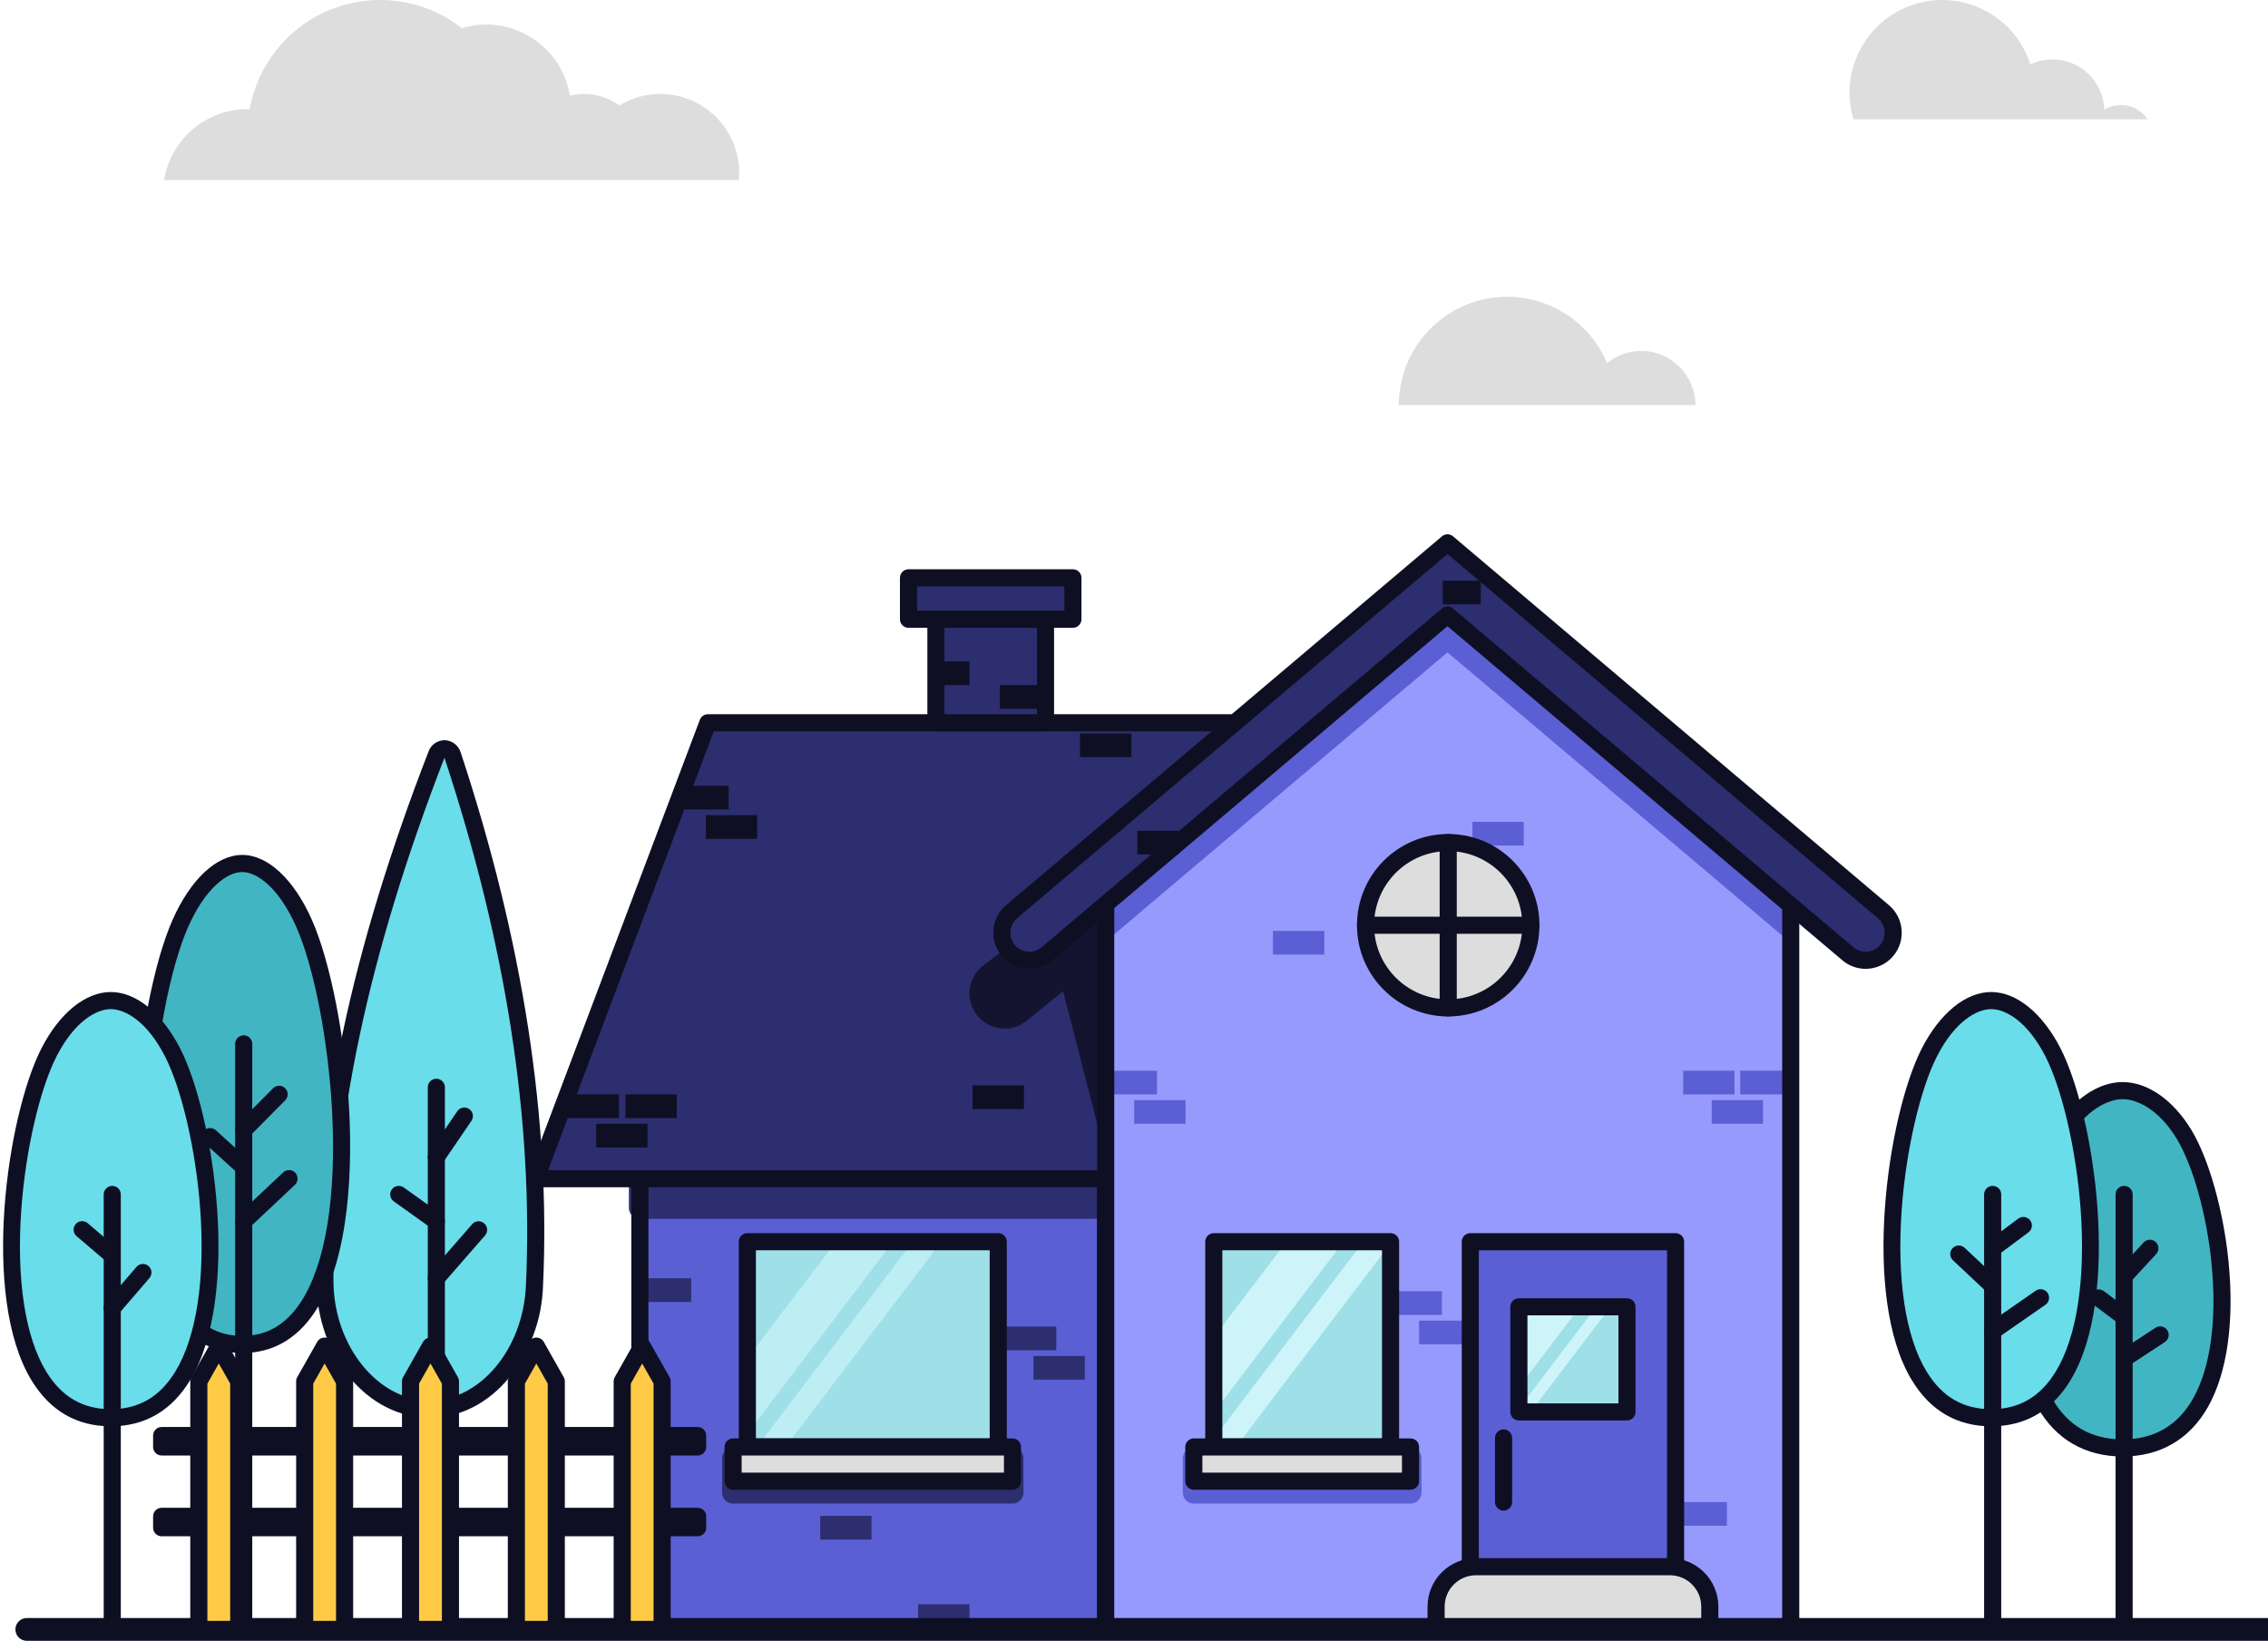<svg width="619" height="448" viewBox="0 0 619 448" fill="none" xmlns="http://www.w3.org/2000/svg">
<path d="M447.923 95.792C444.531 95.789 441.24 96.957 438.61 99.1C432.269 84.048 414.926 76.986 399.874 83.327C388.912 87.946 381.784 98.682 381.781 110.576H462.708C462.708 102.411 456.088 95.792 447.923 95.792Z" fill="#DDDDDD"/>
<path d="M301.777 293.905H174.643V444.746H301.777V293.905Z" fill="#5B5FD4"/>
<path d="M296.072 370.104H282.065V376.569H296.072V370.104Z" fill="#2C2E6F"/>
<path d="M188.65 348.905H174.643V355.37H188.65V348.905Z" fill="#2C2E6F"/>
<path d="M237.865 413.76H223.859V420.225H237.865V413.76Z" fill="#2C2E6F"/>
<path d="M264.593 437.882H250.586V444.347H264.593V437.882Z" fill="#2C2E6F"/>
<path d="M288.29 362.083H274.282V368.548H288.29V362.083Z" fill="#2C2E6F"/>
<path d="M301.777 293.905H174.643V329.68H301.777V293.905Z" fill="#2C2E6F" stroke="#2C2E6F" stroke-width="6" stroke-linecap="round" stroke-linejoin="round"/>
<path d="M301.777 447.081H174.643C173.354 447.081 172.309 446.036 172.309 444.746V293.904C172.309 292.615 173.354 291.57 174.643 291.57H301.777C303.066 291.57 304.111 292.615 304.111 293.904V444.746C304.111 446.036 303.066 447.081 301.777 447.081ZM176.977 442.412H299.442V296.239H176.977V442.412Z" fill="#0F0F24"/>
<path d="M328.502 321.719H146.224L193.195 197.281H375.474L328.502 321.719Z" fill="#2C2E6F"/>
<path d="M176.725 306.736H162.719V313.201H176.725V306.736Z" fill="#0F0F24"/>
<path d="M184.701 298.715H170.695V305.18H184.701V298.715Z" fill="#0F0F24"/>
<path d="M168.944 298.715H154.937V305.18H168.944V298.715Z" fill="#0F0F24"/>
<path d="M206.649 222.499H192.642V228.964H206.649V222.499Z" fill="#0F0F24"/>
<path d="M198.868 214.479H184.861V220.943H198.868V214.479Z" fill="#0F0F24"/>
<path opacity="0.82" d="M303.32 321.719L290.141 270.572L280.229 278.609C276.113 281.945 270.072 281.311 266.736 277.196C266.65 277.09 266.566 276.982 266.486 276.872C263.361 272.66 264.199 266.72 268.366 263.536L334.024 213.364C337.508 210.702 342.354 210.741 345.795 213.458L366.706 229.975L303.32 321.719Z" fill="#0F0F24"/>
<path d="M328.504 324.053H146.224C144.934 324.053 143.889 323.008 143.89 321.718C143.89 321.436 143.941 321.158 144.04 320.895L191.011 196.457C191.354 195.548 192.224 194.946 193.196 194.946H375.474C376.763 194.946 377.808 195.991 377.808 197.28C377.808 197.562 377.758 197.842 377.658 198.106L330.682 322.544C330.34 323.45 329.473 324.051 328.504 324.053ZM149.602 319.385H326.888L372.098 199.615H194.809L149.602 319.385Z" fill="#0F0F24"/>
<path d="M285.348 169.024H255.434V197.281H285.348V169.024Z" fill="#2C2E6F"/>
<path d="M284.397 186.998H272.892V193.463H284.397V186.998Z" fill="#0F0F24"/>
<path d="M264.593 180.534H253.845V186.999H264.593V180.534Z" fill="#0F0F24"/>
<path d="M285.347 199.615H255.436C254.146 199.615 253.101 198.57 253.101 197.281V169.024C253.101 167.735 254.146 166.69 255.436 166.69H285.35C286.639 166.69 287.684 167.735 287.684 169.024V197.281C287.684 198.57 286.639 199.615 285.35 199.615C285.349 199.615 285.347 199.615 285.347 199.615ZM257.767 194.946H283.012V171.358H257.77L257.767 194.946Z" fill="#0F0F24"/>
<path d="M292.826 157.711H247.955V169.025H292.826V157.711Z" fill="#2C2E6F"/>
<path d="M292.826 171.358H247.955C246.666 171.358 245.621 170.313 245.621 169.024V157.715C245.621 156.426 246.666 155.381 247.955 155.381H292.826C294.115 155.381 295.16 156.426 295.16 157.715V169.028C295.158 170.316 294.114 171.358 292.826 171.358ZM250.289 166.69H290.491V160.05H250.289V166.69Z" fill="#0F0F24"/>
<path d="M272.449 338.919H203.972V394.945H272.449V338.919Z" fill="#9FDFE7"/>
<path opacity="0.62" d="M203.972 370.744V391.288L243.745 338.919H228.143L203.972 370.744Z" fill="#D0F6FB"/>
<path opacity="0.62" d="M206.57 394.945H214.372L256.923 338.919H249.121L206.57 394.945Z" fill="#D0F6FB"/>
<path d="M272.449 397.28H203.972C202.683 397.28 201.638 396.235 201.638 394.945V338.919C201.638 337.63 202.683 336.585 203.972 336.585H272.449C273.738 336.585 274.783 337.63 274.783 338.919V394.945C274.783 396.235 273.738 397.28 272.449 397.28ZM206.307 392.611H270.114V341.253H206.307V392.611Z" fill="#0F0F24"/>
<path d="M276.339 398.058H200.081V407.395H276.339V398.058Z" fill="#D14D2F" stroke="#2C2E6F" stroke-width="6" stroke-linecap="round" stroke-linejoin="round"/>
<path d="M276.339 394.945H200.081V404.283H276.339V394.945Z" fill="#DDDDDD"/>
<path d="M276.339 406.617H200.081C198.792 406.617 197.747 405.572 197.747 404.283V394.945C197.747 393.656 198.792 392.611 200.081 392.611H276.339C277.628 392.611 278.673 393.656 278.673 394.945V404.283C278.673 405.572 277.628 406.617 276.339 406.617ZM202.415 401.949H274.005V397.28H202.415V401.949Z" fill="#0F0F24"/>
<path d="M596.174 309.771C608.147 329.778 616.867 395.211 579.325 395.211C541.784 395.211 550.504 329.779 562.476 309.771C567.42 301.507 574.014 297.684 579.325 297.684C584.636 297.684 591.23 301.507 596.174 309.771Z" fill="#42B5C2"/>
<path d="M579.325 397.545C569.105 397.545 561.058 392.876 556.053 384.051C550.761 374.722 548.773 360.526 550.45 344.079C551.851 330.349 555.783 316.412 560.474 308.573C565.428 300.292 572.476 295.349 579.327 295.349C586.178 295.349 593.224 300.292 598.179 308.573C602.87 316.411 606.805 330.348 608.204 344.078C609.879 360.526 607.892 374.721 602.601 384.05C597.593 392.879 589.545 397.545 579.325 397.545ZM579.325 300.018C575.315 300.018 569.311 302.897 564.479 310.97C560.111 318.268 556.428 331.449 555.093 344.551C553.515 360.044 555.299 373.255 560.114 381.746C564.3 389.13 570.764 392.874 579.325 392.874C587.886 392.874 594.35 389.129 598.537 381.746C603.353 373.253 605.135 360.042 603.557 344.551C602.223 331.449 598.538 318.268 594.171 310.97C589.337 302.895 583.334 300.018 579.325 300.018Z" fill="#0F0F24"/>
<path d="M117.271 384.634C101.122 384.628 88.818 368.017 88.674 349.851C88.192 304.208 99.895 255.6 119.123 205.993C119.484 204.787 120.754 204.102 121.96 204.462C122.746 204.697 123.345 205.337 123.528 206.137C140.237 256.68 148.032 304.913 145.872 350.926C145.14 368.754 133.07 384.632 117.271 384.634Z" fill="#69DDEA"/>
<path d="M117.271 386.968C100.378 386.961 86.503 370.316 86.341 349.871C85.886 306.8 95.898 259.46 116.947 205.151C117.611 203.261 119.409 202.008 121.412 202.038C123.428 202.121 125.169 203.475 125.747 205.409C142.769 256.9 150.325 305.898 148.205 351.041C147.91 360.115 144.691 368.85 139.026 375.945C133.197 383.053 125.47 386.967 117.271 386.968ZM121.3 206.837C100.468 260.586 90.56 307.352 91.009 349.829C91.147 367.427 103.174 382.293 117.272 382.3C131.045 382.3 142.828 368.181 143.539 350.833C145.633 306.245 138.154 257.817 121.312 206.871L121.3 206.837Z" fill="#0F0F24"/>
<path d="M82.959 251.957C94.931 278.89 103.651 366.973 66.109 366.973C28.567 366.973 37.288 278.887 49.26 251.957C54.209 240.832 60.798 235.685 66.109 235.685C71.42 235.685 78.014 240.832 82.959 251.957Z" fill="#42B5C2"/>
<path d="M66.109 369.307C57.801 369.307 51.076 365.443 46.124 357.822C36.402 342.86 36.185 317.082 36.921 303.047C37.957 283.326 42.057 262.413 47.127 251.008C52.042 239.952 59.138 233.351 66.109 233.351C73.081 233.351 80.177 239.952 85.096 251.008C90.165 262.413 94.266 283.325 95.301 303.047C96.037 317.082 95.821 342.859 86.099 357.822C81.143 365.443 74.418 369.307 66.109 369.307ZM66.109 238.02C63.97 238.02 61.489 239.21 59.122 241.373C56.255 243.992 53.583 247.98 51.393 252.905C46.533 263.838 42.591 284.086 41.584 303.292C40.364 326.548 43.366 345.01 50.039 355.278C54.132 361.576 59.389 364.638 66.109 364.638C72.829 364.638 78.087 361.576 82.18 355.277C88.853 345.01 91.856 326.547 90.635 303.291C89.627 284.086 85.685 263.839 80.825 252.905C78.636 247.98 75.964 243.992 73.097 241.373C70.731 239.21 68.249 238.02 66.109 238.02Z" fill="#0F0F24"/>
<path d="M47.082 287.217C59.054 310.576 67.775 386.975 30.233 386.975C-7.308 386.975 1.411 310.579 13.383 287.217C18.328 277.568 24.921 273.104 30.233 273.104C35.545 273.104 42.137 277.568 47.082 287.217Z" fill="#69DDEA"/>
<path d="M30.233 389.306C20.967 389.306 13.697 385.104 8.629 376.806C-5.366 353.91 2.001 304.308 11.306 286.152C16.242 276.521 23.317 270.77 30.233 270.77C37.148 270.77 44.223 276.52 49.16 286.152C58.465 304.309 65.831 353.911 51.837 376.806C46.768 385.101 39.502 389.306 30.233 389.306ZM30.233 275.438C26.273 275.438 20.314 278.812 15.461 288.277C10.864 297.247 6.994 313.977 5.83 329.908C4.43 349.128 6.836 364.917 12.612 374.368C16.834 381.275 22.598 384.633 30.233 384.633C37.868 384.633 43.632 381.275 47.853 374.368C53.629 364.917 56.038 349.127 54.635 329.908C53.472 313.977 49.602 297.247 45.004 288.277C40.151 278.812 34.192 275.438 30.233 275.438Z" fill="#0F0F24"/>
<path d="M488.738 444.746H301.776V244.881L395.257 164.508L488.738 244.881V444.746Z" fill="#969AFC"/>
<path d="M488.956 292.25H474.95V298.715H488.956V292.25Z" fill="#5B5FD4"/>
<path d="M481.175 300.271H467.168V306.736H481.175V300.271Z" fill="#5B5FD4"/>
<path d="M473.394 292.25H459.386V298.715H473.394V292.25Z" fill="#5B5FD4"/>
<path d="M415.877 224.325H401.87V230.79H415.877V224.325Z" fill="#5B5FD4"/>
<path d="M323.566 300.271H309.559V306.736H323.566V300.271Z" fill="#5B5FD4"/>
<path d="M471.319 409.989H457.312V416.454H471.319V409.989Z" fill="#5B5FD4"/>
<path d="M361.435 254.091H347.429V260.555H361.435V254.091Z" fill="#5B5FD4"/>
<path d="M315.784 292.25H301.776V298.715H315.784V292.25Z" fill="#5B5FD4"/>
<path d="M308.78 200.205H294.773V206.67H308.78V200.205Z" fill="#0F0F24"/>
<path d="M279.452 296.26H265.444V302.725H279.452V296.26Z" fill="#0F0F24"/>
<path d="M401.312 360.467H387.305V366.932H401.312V360.467Z" fill="#5B5FD4"/>
<path d="M393.53 352.446H379.523V358.911H393.53V352.446Z" fill="#5B5FD4"/>
<path d="M301.776 244.881V256.991L395.058 178.055L488.738 257.323V244.881L395.257 164.508L301.776 244.881Z" fill="#5B5FD4"/>
<path d="M488.738 447.081H301.777C300.487 447.081 299.442 446.036 299.442 444.746V244.881C299.442 244.201 299.739 243.555 300.255 243.111L393.735 162.738C394.611 161.986 395.904 161.986 396.779 162.738L490.26 243.111C490.776 243.555 491.072 244.201 491.072 244.881V444.746C491.072 446.036 490.027 447.081 488.738 447.081ZM304.111 442.412H486.404V245.957L395.257 167.588L304.111 245.957V442.412Z" fill="#0F0F24"/>
<path d="M457.312 338.919H401.286V444.746H457.312V338.919Z" fill="#5B5FD4"/>
<g style="mix-blend-mode:multiply" opacity="0.4">
<path d="M457.312 338.919H450.904V444.746H457.312V338.919Z" fill="#5B5FD4"/>
</g>
<path d="M457.312 447.081H401.286C399.997 447.081 398.952 446.036 398.952 444.746V338.919C398.952 337.63 399.997 336.585 401.286 336.585H457.312C458.602 336.585 459.647 337.63 459.647 338.919V444.746C459.647 446.036 458.602 447.081 457.312 447.081ZM403.621 442.412H454.978V341.253H403.621V442.412Z" fill="#0F0F24"/>
<path d="M379.523 338.919H331.278V394.945H379.523V338.919Z" fill="#9FDFE7"/>
<path opacity="0.92" d="M331.278 385.562L366.702 338.919H351.1L331.278 365.017V385.562Z" fill="#D0F6FB"/>
<path opacity="0.92" d="M379.523 339.389V338.919H372.079L331.278 392.64V394.945H337.329L379.523 339.389Z" fill="#D0F6FB"/>
<path d="M384.97 398.058H325.831V407.395H384.97V398.058Z" fill="#5B5FD4" stroke="#5B5FD4" stroke-width="6" stroke-linecap="round" stroke-linejoin="round"/>
<path d="M379.523 397.28H331.278C329.989 397.28 328.944 396.235 328.944 394.945V338.919C328.944 337.63 329.989 336.585 331.278 336.585H379.523C380.812 336.585 381.858 337.63 381.858 338.919V394.945C381.858 396.235 380.812 397.28 379.523 397.28ZM333.613 392.611H377.189V341.253H333.613V392.611Z" fill="#0F0F24"/>
<path d="M384.97 394.945H325.831V404.283H384.97V394.945Z" fill="#DDDDDD"/>
<path d="M384.97 406.617H325.831C324.542 406.617 323.497 405.572 323.497 404.283V394.945C323.497 393.656 324.542 392.611 325.831 392.611H384.97C386.26 392.611 387.305 393.656 387.305 394.945V404.283C387.305 405.572 386.26 406.617 384.97 406.617ZM328.166 401.949H382.636V397.28H328.166V401.949Z" fill="#0F0F24"/>
<path d="M395.257 275.107C407.72 275.107 417.823 265.004 417.823 252.541C417.823 240.078 407.72 229.975 395.257 229.975C382.794 229.975 372.691 240.078 372.691 252.541C372.691 265.004 382.794 275.107 395.257 275.107Z" fill="#DDDDDD"/>
<g style="mix-blend-mode:multiply">
<path d="M395.257 229.975C393.152 229.975 391.056 230.27 389.032 230.851C401.011 234.291 407.933 246.791 404.493 258.769C402.347 266.243 396.506 272.084 389.032 274.23C401.011 277.671 413.51 270.75 416.951 258.771C420.392 246.792 413.471 234.293 401.492 230.852C399.465 230.27 397.366 229.974 395.257 229.975Z" fill="#DDDDDD"/>
</g>
<path d="M395.257 277.442C381.505 277.442 370.356 266.293 370.356 252.541C370.356 238.789 381.505 227.641 395.257 227.641C409.009 227.641 420.158 238.789 420.158 252.541C420.142 266.287 409.003 277.426 395.257 277.442ZM395.257 232.309C384.084 232.309 375.025 241.368 375.025 252.541C375.025 263.715 384.084 272.773 395.257 272.773C406.43 272.773 415.489 263.715 415.489 252.541C415.476 241.373 406.426 232.322 395.257 232.309Z" fill="#0F0F24"/>
<path d="M402.843 427.627H455.756C461.773 427.627 466.65 432.505 466.65 438.521V444.746H391.949V438.521C391.949 432.505 396.826 427.627 402.843 427.627Z" fill="#DDDDDD"/>
<g style="mix-blend-mode:multiply">
<path d="M466.65 437.483H391.949V444.746H466.65V437.483Z" fill="#DDDDDD"/>
</g>
<path d="M466.65 447.081H391.949C390.659 447.081 389.614 446.036 389.614 444.746V438.521C389.622 431.218 395.54 425.301 402.843 425.293H455.756C463.059 425.301 468.977 431.218 468.985 438.521V444.746C468.985 446.036 467.94 447.081 466.65 447.081ZM394.283 442.412H464.316V438.521C464.31 433.796 460.481 429.967 455.756 429.962H402.843C398.118 429.967 394.289 433.796 394.283 438.521V442.412Z" fill="#0F0F24"/>
<path d="M620 447.859H7.318C5.599 447.859 4.205 446.465 4.205 444.746C4.205 443.027 5.599 441.634 7.318 441.634H620C621.719 441.634 623.112 443.027 623.112 444.746C623.112 446.465 621.719 447.859 620 447.859Z" fill="#0F0F24"/>
<path d="M514.968 259.397C512.315 262.588 507.577 263.025 504.386 260.372C504.37 260.358 504.354 260.345 504.336 260.33L395.058 167.862L285.787 260.327C282.619 263.007 277.877 262.612 275.197 259.443C275.183 259.427 275.169 259.411 275.156 259.394C272.518 256.222 272.931 251.517 276.079 248.852L383.425 158.019L395.066 148.167L406.691 158.011L514.045 248.855C517.194 251.52 517.605 256.225 514.968 259.397Z" fill="#2C2E6F"/>
<path d="M321.656 226.743H310.413V233.207H321.656V226.743Z" fill="#0F0F24"/>
<path d="M404.142 158.49H393.765V164.954H404.142V158.49Z" fill="#0F0F24"/>
<path d="M509.172 264.441C506.847 264.443 504.598 263.615 502.828 262.107L395.058 170.92L287.295 262.109C283.143 265.623 276.929 265.105 273.415 260.953C273.397 260.932 273.379 260.91 273.361 260.889C269.92 256.728 270.459 250.573 274.571 247.073L393.556 146.386C394.427 145.649 395.701 145.649 396.572 146.386L408.198 156.23L515.551 247.073C519.703 250.588 520.22 256.803 516.705 260.955C515.027 262.937 512.635 264.177 510.049 264.403C509.757 264.428 509.464 264.441 509.172 264.441ZM395.058 165.528C395.61 165.527 396.145 165.723 396.566 166.08L505.842 258.546C508.026 260.394 511.295 260.123 513.143 257.939C513.152 257.927 513.162 257.916 513.171 257.904C514.981 255.715 514.697 252.479 512.535 250.638L395.065 151.226L277.587 250.637C275.424 252.478 275.141 255.715 276.951 257.904C278.78 260.103 282.047 260.403 284.246 258.574C284.257 258.564 284.268 258.555 284.279 258.545L393.551 166.08C393.972 165.723 394.506 165.527 395.058 165.528Z" fill="#0F0F24"/>
<path d="M579.729 447.081C578.44 447.081 577.395 446.036 577.395 444.746V326.017C577.395 324.728 578.44 323.683 579.729 323.683C581.018 323.683 582.063 324.728 582.063 326.017V444.746C582.063 446.036 581.018 447.081 579.729 447.081Z" fill="#0F0F24"/>
<path d="M395.257 277.442C393.968 277.442 392.923 276.397 392.923 275.107V229.975C392.923 228.686 393.968 227.641 395.257 227.641C396.547 227.641 397.592 228.686 397.592 229.975V275.107C397.592 276.397 396.547 277.442 395.257 277.442Z" fill="#0F0F24"/>
<path d="M417.823 254.876H372.691C371.401 254.876 370.356 253.831 370.356 252.541C370.356 251.252 371.401 250.207 372.691 250.207H417.823C419.113 250.207 420.158 251.252 420.158 252.541C420.158 253.831 419.113 254.876 417.823 254.876Z" fill="#0F0F24"/>
<path d="M44.119 389.498H190.409C191.699 389.498 192.744 390.543 192.744 391.833V394.945C192.744 396.235 191.699 397.28 190.409 397.28H44.119C42.829 397.28 41.784 396.235 41.784 394.945V391.833C41.784 390.543 42.829 389.498 44.119 389.498Z" fill="#0F0F24"/>
<path d="M44.119 411.545H190.409C191.699 411.545 192.744 412.59 192.744 413.88V416.992C192.744 418.282 191.699 419.327 190.409 419.327H44.119C42.829 419.327 41.784 418.282 41.784 416.992V413.88C41.784 412.59 42.829 411.545 44.119 411.545Z" fill="#0F0F24"/>
<path d="M66.514 447.081C65.224 447.081 64.179 446.036 64.179 444.746V284.918C64.179 283.629 65.224 282.584 66.514 282.584C67.803 282.584 68.848 283.629 68.848 284.918V444.749C68.847 446.037 67.802 447.081 66.514 447.081Z" fill="#0F0F24"/>
<path d="M30.637 447.081C29.347 447.081 28.302 446.036 28.302 444.746V326.017C28.302 324.728 29.347 323.683 30.637 323.683C31.926 323.683 32.971 324.728 32.971 326.017V444.746C32.971 446.036 31.926 447.081 30.637 447.081Z" fill="#0F0F24"/>
<path d="M119.091 447.081C117.801 447.081 116.756 446.036 116.756 444.746V296.769C116.756 295.48 117.801 294.435 119.091 294.435C120.38 294.435 121.425 295.48 121.425 296.769V444.746C121.425 446.036 120.38 447.081 119.091 447.081Z" fill="#0F0F24"/>
<path d="M180.713 444.746H169.819V377.048L175.266 367.415L180.713 377.048V444.746Z" fill="#FFCB47"/>
<path d="M180.713 447.081H169.819C168.53 447.081 167.485 446.036 167.485 444.746V377.048C167.485 376.645 167.588 376.25 167.787 375.899L173.234 366.266C173.868 365.144 175.293 364.749 176.415 365.383C176.784 365.591 177.089 365.897 177.298 366.266L182.745 375.899C182.943 376.25 183.048 376.645 183.048 377.048V444.746C183.048 446.036 182.003 447.081 180.713 447.081ZM172.154 442.412H178.379V377.662L175.266 372.157L172.154 377.662V442.412Z" fill="#0F0F24"/>
<path d="M151.825 444.746H140.931V377.048L146.378 367.415L151.825 377.048V444.746Z" fill="#FFCB47"/>
<path d="M151.825 447.081H140.931C139.642 447.081 138.597 446.036 138.597 444.746V377.048C138.597 376.645 138.7 376.25 138.899 375.899L144.346 366.266C144.98 365.144 146.405 364.749 147.527 365.383C147.895 365.591 148.201 365.897 148.41 366.266L153.857 375.899C154.055 376.25 154.16 376.645 154.16 377.048V444.746C154.16 446.036 153.114 447.081 151.825 447.081ZM143.266 442.412H149.491V377.662L146.378 372.157L143.266 377.662V442.412Z" fill="#0F0F24"/>
<path d="M122.936 444.746H112.042V377.048L117.489 367.415L122.936 377.048V444.746Z" fill="#FFCB47"/>
<path d="M122.937 447.081H112.043C110.754 447.081 109.708 446.036 109.708 444.746V377.048C109.708 376.645 109.812 376.25 110.01 375.899L115.457 366.266C116.092 365.144 117.516 364.749 118.638 365.383C119.007 365.591 119.313 365.897 119.522 366.266L124.969 375.899C125.167 376.25 125.271 376.645 125.271 377.048V444.746C125.271 446.036 124.226 447.081 122.937 447.081ZM114.377 442.412H120.602V377.662L117.49 372.157L114.377 377.662V442.412Z" fill="#0F0F24"/>
<path d="M94.048 444.746H83.154V377.048L88.601 367.415L94.048 377.048V444.746Z" fill="#FFCB47"/>
<path d="M94.05 447.081H83.156C81.866 447.081 80.821 446.036 80.821 444.746V377.048C80.821 376.645 80.925 376.25 81.123 375.899L86.57 366.266C87.204 365.144 88.629 364.749 89.751 365.383C90.12 365.591 90.426 365.897 90.634 366.266L96.081 375.899C96.28 376.25 96.384 376.645 96.384 377.048V444.746C96.384 446.036 95.339 447.081 94.05 447.081ZM85.49 442.412H91.715V377.662L88.603 372.157L85.49 377.662V442.412Z" fill="#0F0F24"/>
<path d="M65.16 444.746H54.266V377.048L59.713 367.415L65.16 377.048V444.746Z" fill="#FFCB47"/>
<path d="M65.16 447.081H54.266C52.977 447.081 51.932 446.036 51.932 444.746V377.048C51.932 376.645 52.035 376.25 52.234 375.899L57.681 366.266C58.315 365.144 59.739 364.749 60.862 365.383C61.23 365.591 61.536 365.897 61.745 366.266L67.192 375.899C67.39 376.25 67.495 376.645 67.495 377.048V444.746C67.495 446.036 66.449 447.081 65.16 447.081ZM56.6 442.412H62.826V377.662L59.713 372.157L56.6 377.662V442.412Z" fill="#0F0F24"/>
<path d="M410.364 412.324C409.074 412.324 408.029 411.279 408.029 409.989V392.481C408.029 391.192 409.074 390.146 410.364 390.146C411.653 390.146 412.698 391.192 412.698 392.481V409.989C412.698 411.279 411.653 412.324 410.364 412.324Z" fill="#0F0F24"/>
<path d="M580.436 349.894C579.147 349.893 578.103 348.846 578.104 347.558C578.104 346.971 578.325 346.405 578.724 345.974L585.031 339.15C585.894 338.192 587.37 338.115 588.328 338.978C589.286 339.841 589.363 341.317 588.5 342.275C588.487 342.29 588.474 342.304 588.461 342.319L582.158 349.144C581.713 349.624 581.089 349.895 580.436 349.894Z" fill="#0F0F24"/>
<path d="M579.732 373.157C578.442 373.158 577.396 372.114 577.396 370.824C577.395 370.038 577.791 369.304 578.448 368.872L588.314 362.387C589.403 361.697 590.846 362.02 591.536 363.109C592.211 364.173 591.919 365.581 590.878 366.289L581.011 372.774C580.631 373.024 580.186 373.157 579.732 373.157Z" fill="#0F0F24"/>
<path d="M579.323 361.485C578.819 361.485 578.329 361.322 577.927 361.018L571.338 356.089C570.334 355.282 570.174 353.812 570.983 352.807C571.751 351.852 573.129 351.654 574.135 352.354L580.723 357.283C581.755 358.057 581.964 359.52 581.19 360.551C580.75 361.139 580.057 361.485 579.323 361.485Z" fill="#0F0F24"/>
<path d="M560.298 287.217C572.27 310.576 580.99 386.975 543.448 386.975C505.907 386.975 514.628 310.579 526.599 287.217C531.544 277.568 538.138 273.104 543.448 273.104C548.759 273.104 555.353 277.568 560.298 287.217Z" fill="#69DDEA"/>
<path d="M543.448 389.306C534.182 389.306 526.913 385.104 521.844 376.805C507.85 353.91 515.216 304.308 524.521 286.152C529.458 276.521 536.534 270.769 543.448 270.769C550.363 270.769 557.439 276.521 562.376 286.152C571.681 304.308 579.047 353.91 565.053 376.805C559.984 385.1 552.715 389.306 543.448 389.306ZM543.448 275.438C539.489 275.438 533.529 278.812 528.677 288.277C524.079 297.247 520.209 313.977 519.046 329.908C517.646 349.128 520.051 364.917 525.827 374.368C530.049 381.276 535.813 384.634 543.448 384.634C551.083 384.634 556.848 381.276 561.07 374.368C566.846 364.917 569.254 349.127 567.851 329.908C566.688 313.978 562.818 297.248 558.22 288.277C553.367 278.812 547.407 275.438 543.448 275.438Z" fill="#0F0F24"/>
<path d="M543.853 447.081C542.564 447.081 541.519 446.036 541.519 444.746V326.017C541.519 324.728 542.564 323.683 543.853 323.683C545.142 323.683 546.187 324.728 546.187 326.017V444.746C546.187 446.036 545.142 447.081 543.853 447.081Z" fill="#0F0F24"/>
<path d="M543.854 343.069C542.565 343.067 541.522 342.02 541.524 340.731C541.525 339.997 541.871 339.307 542.458 338.867L550.809 332.642C551.834 331.86 553.3 332.057 554.082 333.081C554.864 334.106 554.667 335.571 553.642 336.354C553.628 336.364 553.614 336.374 553.6 336.385L545.248 342.61C544.846 342.909 544.356 343.07 543.854 343.069Z" fill="#0F0F24"/>
<path d="M543.855 365.635C542.566 365.636 541.52 364.592 541.519 363.302C541.518 362.537 541.893 361.821 542.521 361.384L555.582 352.305C556.637 351.564 558.093 351.819 558.833 352.874C559.574 353.929 559.319 355.385 558.264 356.126C558.258 356.13 558.252 356.135 558.246 356.139L545.185 365.217C544.795 365.489 544.33 365.635 543.855 365.635Z" fill="#0F0F24"/>
<path d="M543.448 352.926C542.854 352.926 542.283 352.7 541.851 352.293L533.01 343.993C532.07 343.111 532.023 341.632 532.905 340.692C533.788 339.752 535.266 339.706 536.206 340.588L545.047 348.889C545.987 349.771 546.034 351.248 545.152 352.188C544.711 352.659 544.094 352.926 543.448 352.926Z" fill="#0F0F24"/>
<path d="M119.09 351.239C117.8 351.239 116.755 350.193 116.756 348.904C116.756 348.34 116.961 347.795 117.331 347.37L128.863 334.142C129.71 333.17 131.185 333.07 132.157 333.917C133.129 334.764 133.229 336.239 132.382 337.211L120.85 350.439C120.407 350.948 119.764 351.24 119.09 351.239Z" fill="#0F0F24"/>
<path d="M119.088 318.168C117.799 318.167 116.755 317.121 116.756 315.831C116.757 315.363 116.898 314.905 117.162 314.519L124.802 303.313C125.529 302.248 126.981 301.974 128.046 302.7C129.112 303.426 129.386 304.878 128.66 305.944L121.019 317.149C120.584 317.789 119.861 318.17 119.088 318.168Z" fill="#0F0F24"/>
<path d="M119.089 335.676C118.603 335.676 118.129 335.525 117.734 335.241L107.477 327.917C106.428 327.167 106.186 325.709 106.935 324.66C107.684 323.611 109.143 323.369 110.192 324.118L120.448 331.443C121.496 332.192 121.739 333.65 120.99 334.699C120.551 335.313 119.843 335.677 119.089 335.676Z" fill="#0F0F24"/>
<path d="M444.05 356.686H414.548V385.382H444.05V356.686Z" fill="#9FDFE7"/>
<path opacity="0.92" d="M414.548 378.656L431.234 356.686H415.631L414.548 358.112V378.656Z" fill="#D0F6FB"/>
<path opacity="0.92" d="M435.651 356.686L414.548 384.472V385.382H417.758L439.552 356.686H435.651Z" fill="#D0F6FB"/>
<path d="M444.051 387.716H414.548C413.259 387.716 412.214 386.671 412.214 385.382V356.686C412.214 355.397 413.259 354.352 414.548 354.352H444.051C445.34 354.352 446.385 355.397 446.385 356.686V385.382C446.385 386.671 445.34 387.716 444.051 387.716ZM416.883 383.047H441.716V359.021H416.883V383.047Z" fill="#0F0F24"/>
<path d="M66.514 310.776C65.224 310.776 64.179 309.73 64.18 308.441C64.18 307.826 64.423 307.235 64.856 306.799L74.495 297.072C75.386 296.141 76.864 296.109 77.795 297C78.727 297.892 78.759 299.37 77.867 300.301C77.849 300.32 77.83 300.339 77.812 300.357L68.173 310.084C67.734 310.527 67.137 310.777 66.514 310.776Z" fill="#0F0F24"/>
<path d="M66.514 335.677C65.224 335.677 64.179 334.631 64.179 333.342C64.179 332.698 64.445 332.082 64.915 331.641L77.277 320.019C78.209 319.128 79.687 319.161 80.578 320.093C81.469 321.025 81.435 322.503 80.504 323.394C80.495 323.402 80.485 323.411 80.476 323.42L68.113 335.043C67.679 335.451 67.107 335.677 66.514 335.677Z" fill="#0F0F24"/>
<path d="M66.513 320.892C65.932 320.892 65.372 320.676 64.943 320.285L55.783 311.959C54.829 311.091 54.758 309.615 55.626 308.661C56.493 307.707 57.969 307.636 58.923 308.504L68.084 316.83C69.038 317.697 69.109 319.174 68.241 320.128C67.798 320.615 67.171 320.892 66.513 320.892Z" fill="#0F0F24"/>
<path d="M30.636 359.41C29.346 359.409 28.302 358.363 28.302 357.075C28.302 356.517 28.502 355.978 28.866 355.555L37.218 345.828C38.045 344.838 39.517 344.706 40.507 345.532C41.496 346.359 41.629 347.831 40.802 348.821C40.789 348.837 40.775 348.853 40.761 348.869L32.408 358.596C31.965 359.114 31.317 359.411 30.636 359.41Z" fill="#0F0F24"/>
<path d="M30.231 344.625C29.677 344.626 29.141 344.428 28.719 344.068L20.948 337.454C19.948 336.64 19.798 335.169 20.612 334.169C21.426 333.169 22.896 333.019 23.896 333.833C23.923 333.854 23.948 333.876 23.973 333.898L31.745 340.513C32.727 341.348 32.845 342.822 32.009 343.803C31.566 344.325 30.915 344.625 30.231 344.625Z" fill="#0F0F24"/>
<path d="M201.655 49.158C201.713 48.508 201.748 47.851 201.748 47.187C201.746 35.29 192.099 25.646 180.202 25.648C176.254 25.649 172.382 26.735 169.009 28.788C165.127 25.954 160.194 24.975 155.524 26.112C153.491 13.522 141.635 4.963 129.045 6.997C128.029 7.161 127.026 7.393 126.041 7.691C110.311 -4.624 87.577 -1.853 75.263 13.877C71.625 18.525 69.179 23.992 68.14 29.802C67.948 29.797 67.758 29.787 67.566 29.787C56.251 29.788 46.605 37.99 44.782 49.158H201.655Z" fill="#DDDDDD"/>
<path d="M586.106 32.561C583.516 28.673 578.325 27.512 574.326 29.927C574.076 22.11 567.534 15.976 559.717 16.226C557.787 16.288 555.89 16.744 554.143 17.566C549.878 4.271 535.642 -3.05 522.347 1.215C509.227 5.424 501.893 19.364 505.856 32.561H586.106Z" fill="#DDDDDD"/>
</svg>
